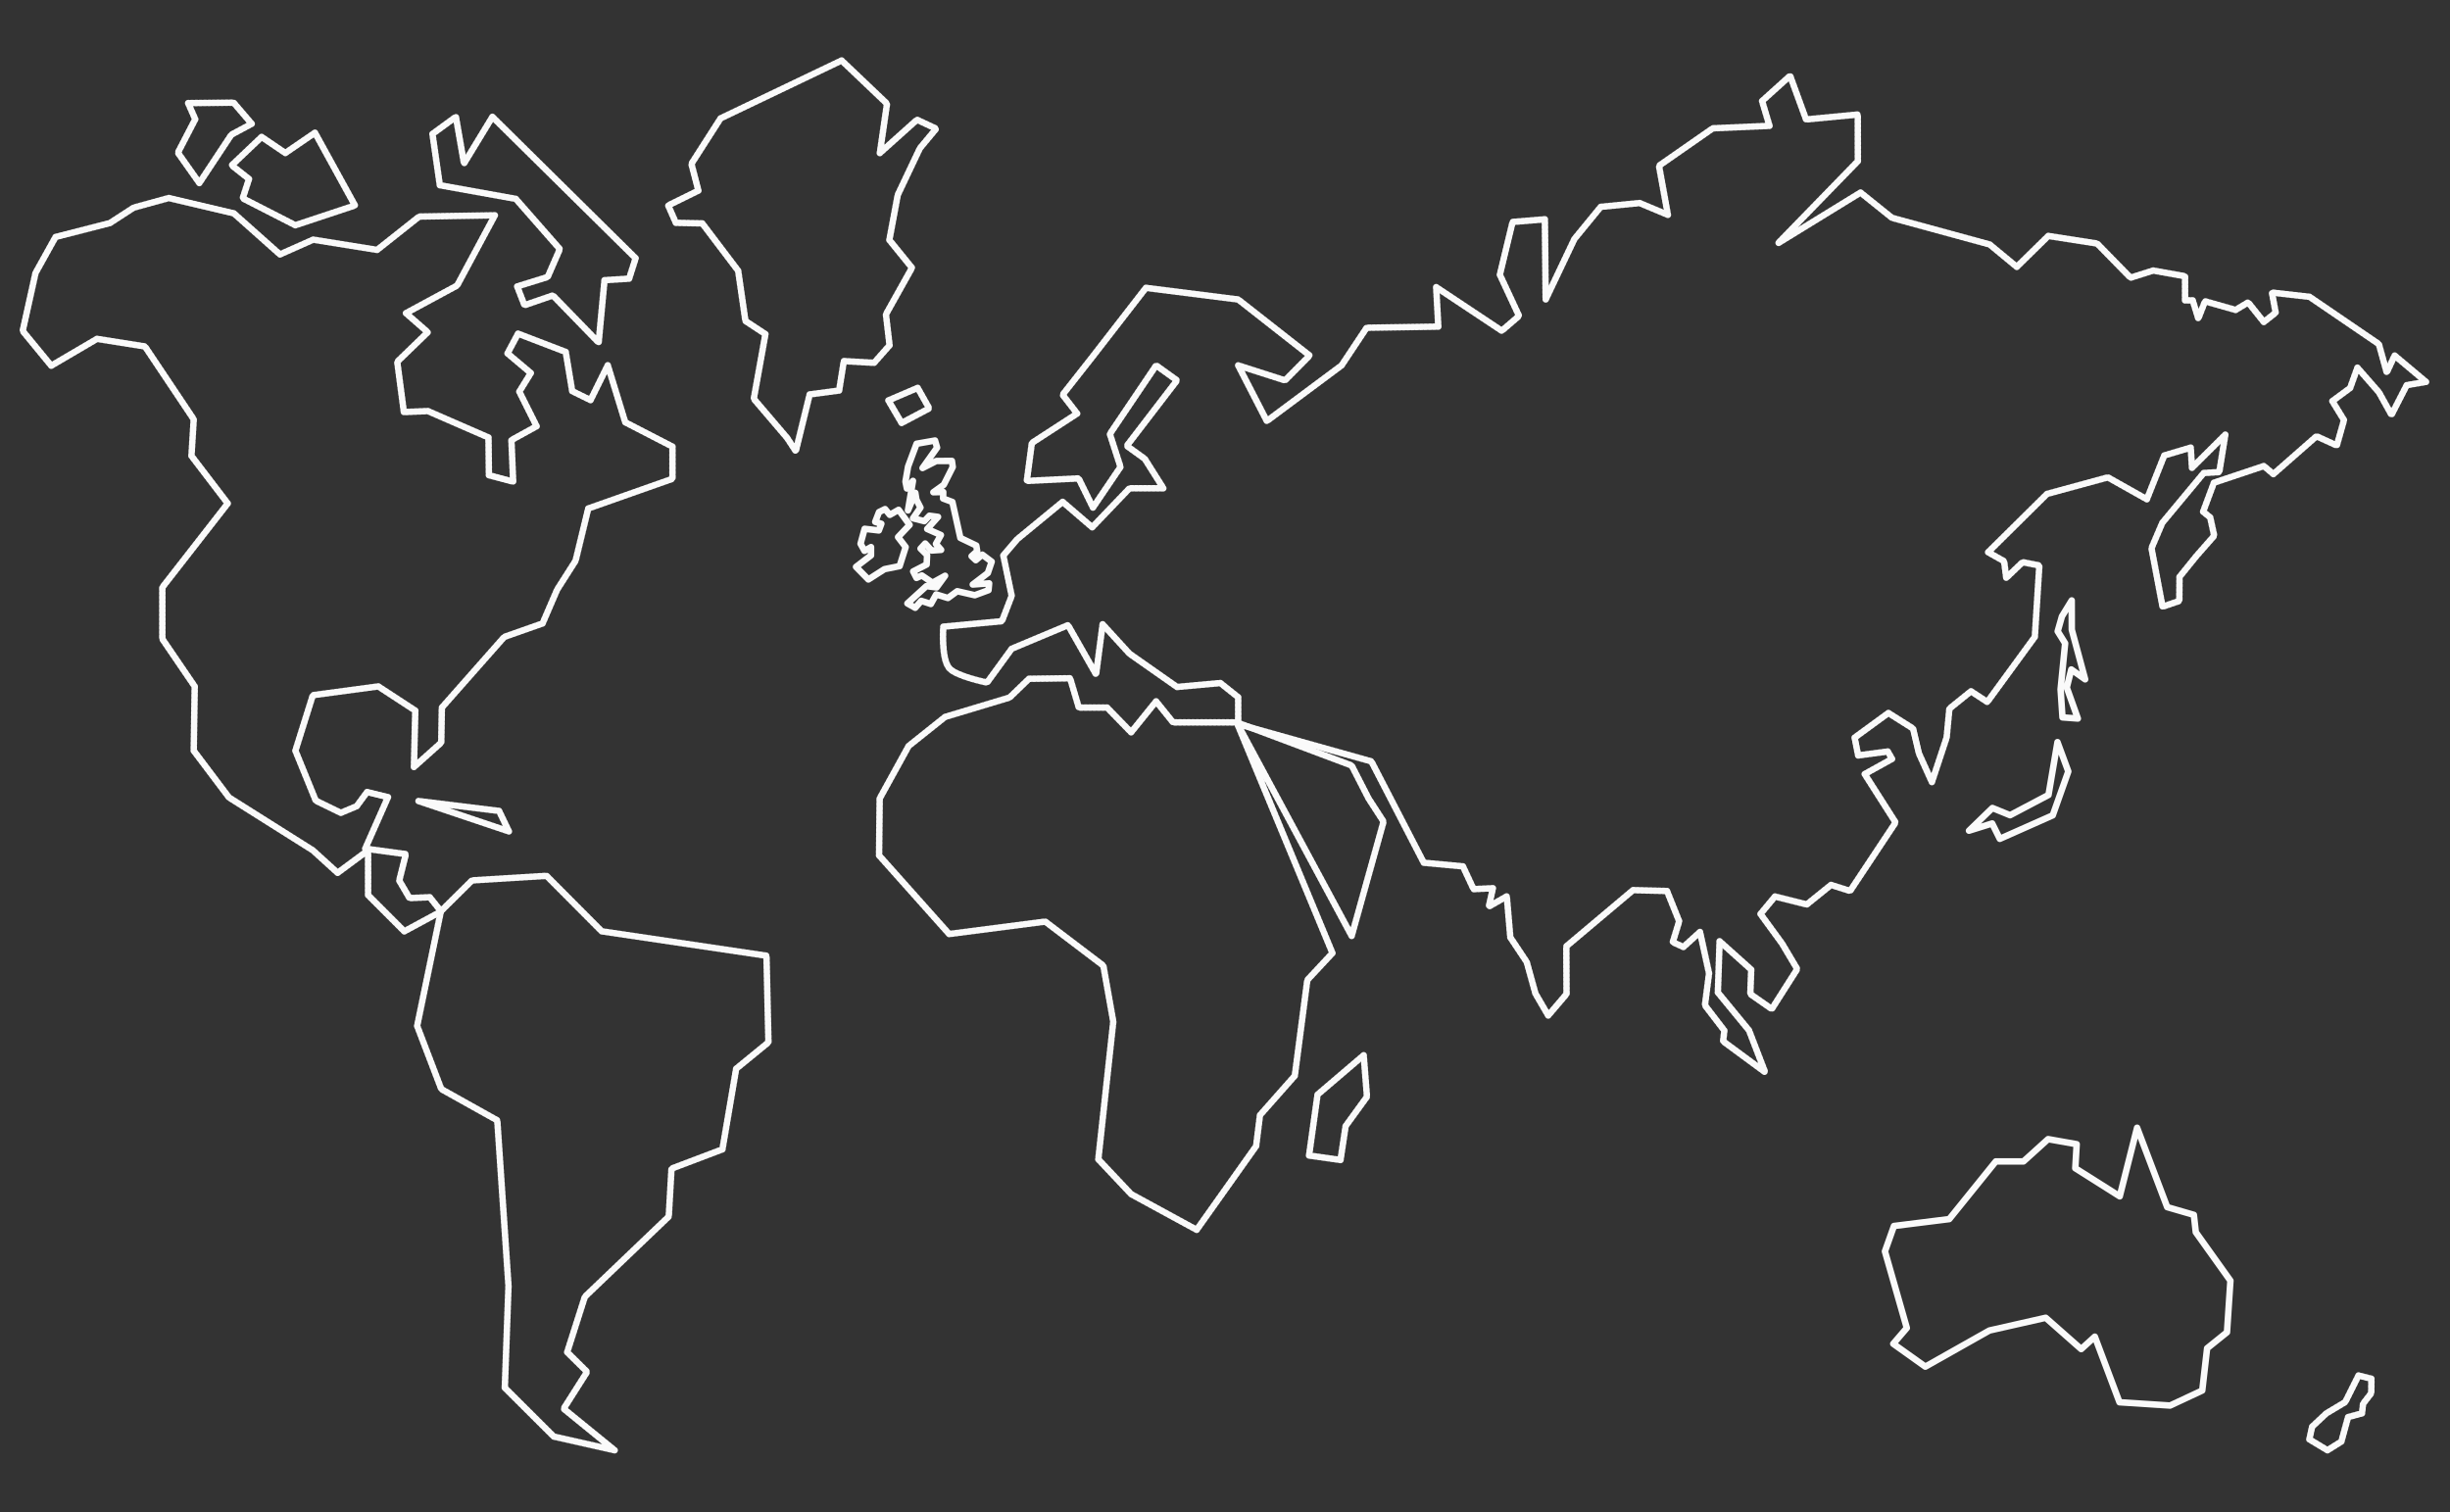 <?xml version="1.0" encoding="UTF-8"?>
<svg width="1134px" height="700px" viewBox="0 0 1134 700" version="1.1" xmlns="http://www.w3.org/2000/svg" xmlns:xlink="http://www.w3.org/1999/xlink">
    <rect x="0" y="0" width="1134" height="700" fill="#333333" stroke="none"/>
    <!-- Generator: Sketch 53.2 (72643) - https://sketchapp.com -->
    <title>mapFinal</title>
    <desc>Created with Sketch.</desc>
    <g id="mapFinal" stroke="none" stroke-width="1" fill="none" fill-rule="evenodd" stroke-linecap="round" stroke-linejoin="round">
        <g id="Group" transform="translate(10.5, 28)" stroke="#FAFAFA" stroke-width="3">
            <path d="M223.156,614.392 L245.809,636.972 L274.001,643.325 L250.388,624.095 L261.238,607.032 L252.027,597.922 L260.203,572.285 L299.031,535.145 L300.311,512.968 L323.885,504.032 L330.235,466.728 L345.18,454.502 L344.272,414.393 L268.017,403.095 L242.477,377.43 L207.985,379.54 L193.56,393.821 L182.582,446.893 L193.755,476.127 L219.668,490.604 L224.86,567.254 L223.156,614.392 Z" id="SA" stroke-dasharray="1,1,1"></path>
            <path d="M97.738,70.758 L67.621,63.661 L51.367,68.127 L40.377,75.258 L15.21,81.709 L5.943,98.375 L0,125.193 L13.225,141.291 L34.413,128.853 L56.597,132.373 L79.163,166.092 L78.115,183.036 L94.919,205.042 L64.634,243.908 L64.634,267.762 L79.626,289.741 L79.163,319.492 L95.489,341.143 L134.291,365.602 L145.768,376.038 L159.869,365.602 L159.869,386.344 L176.633,403.129 L193.677,393.913 L188.431,387.326 L179.061,387.736 L174.293,379.612 L177.358,367.366 L158.549,364.828 L169.088,340.994 L159.416,338.627 L154.588,345.19 L147.263,348.262 L135.657,342.609 L126.231,319.492 L134.291,293.811 L164.598,289.741 L181.72,300.933 L181.093,327.056 L193.734,315.76 L194.009,299.562 L222.895,266.845 L240.628,260.598 L247.383,244.939 L255.91,231.569 L261.772,207.387 L300.764,193.641 L300.764,178.741 L278.893,167.458 L270.807,141.084 L262.839,157.213 L254.347,153.047 L251.351,134.91 L229.28,126.443 L224.41,135.579 L235.201,144.679 L229.875,153.29 L237.884,169.308 L226.215,175.736 L227.023,194.954 L215.79,191.966 L215.604,174.502 L187.539,162.276 L176.432,162.759 L173.365,139.466 L187.499,125.789 L177.4,116.966 L201.092,104.167 L218.547,71.668 L183.531,72.243 L164.067,87.677 L134.489,82.928 L119.084,89.774 L97.738,70.758 Z" id="NA" stroke-dasharray="1,1,1"></path>
            <path d="M353.801,174.678 L357.836,180.834 L364.265,154.585 L377.895,152.774 L380.075,139.15 L394.084,139.949 L401.241,131.84 L399.562,117.51 L411.612,95.972 L401.149,83.08 L405.038,62.217 L415.294,40.609 L422.819,31.564 L413.945,27.431 L396.743,42.855 L400.061,20.008 L379.05,-1.42108547e-14 L323.016,26.802 L309.528,47.84 L312.755,60.233 L298.791,67.113 L302.322,75.144 L314.559,75.406 L331.166,97.331 L334.524,120.556 L343.781,126.655 L338.393,156.608 L353.801,174.678 Z" id="GR" stroke-dasharray="1,1,1"></path>
            <path d="M400.699,157.362 L414.257,151.553 L419.593,161.039 L406.816,167.786 L400.699,157.362 Z" id="ICE" stroke-dasharray="1,1,1"></path>
            <path d="M497.863,508.636 L513.061,524.759 L543.395,541.282 L570.9,502.525 L572.687,488.218 L588.804,469.98 L594.601,425.661 L606.234,413.183 L561.931,306.393 L615.129,405.24 L629.887,352.313 L622.967,341.63 L615.129,326.348 L561.931,306.393 L532.464,306.393 L524.615,296.651 L513.05,310.982 L501.927,299.54 L488.838,299.54 L484.808,285.98 L465.774,286.203 L456.801,294.893 L426.935,303.872 L410.064,317.338 L396.667,341.63 L396.382,367.965 L428.842,404.366 L473.317,398.606 L500.198,419.008 L504.79,444.915 L497.863,508.636 Z" id="AFRICA" stroke-dasharray="1,1,1"></path>
            <path d="M595.406,506.884 L599.333,478.719 L620.69,460.478 L622.217,479.669 L612.336,493.269 L609.965,508.956 L595.406,506.884 Z" id="Path-382" stroke-dasharray="1,1,1"></path>
            <path d="M453.899,229.134 L457.77,247.826 L453.255,259.55 L426.126,262.093 C426.126,262.093 425.037,276.422 428.739,281.149 C431.787,285.041 446.377,287.95 446.377,287.95 L457.77,272.314 L483.843,261.389 L496.821,284.183 L499.862,260.972 L512.307,274.585 L534.293,290.002 L554.37,288.184 L562.604,294.741 L562.604,307.152 L624.256,324.446 L648.507,371.352 L666.628,373.033 L671.548,383.581 L680.505,383.161 L678.614,391.64 L686.93,386.916 L688.561,405.91 L696.153,417.316 L700.188,431.894 L706.106,442.074 L714.585,432.124 L714.487,410.056 L745.379,384.036 L761.091,384.45 L766.718,398.457 L763.757,408.113 L768.684,410.367 L776.354,403.41 L780.545,422.545 L778.638,437.341 L787.624,449.049 L787.057,453.999 L806.493,468.32 L799.047,448.962 L784.627,431.409 L785.427,407.702 L800.057,420.828 L799.646,432.135 L809.589,439.068 L821.373,420.57 L814.338,408.744 L804.36,395.07 L811.07,386.992 L825.793,390.676 L837.001,381.633 L845.84,384.424 L866.889,352.725 L852.592,330.317 L865.25,323.305 L863.281,319.871 L849.561,321.697 L847.935,313.45 L863.562,302.043 L874.973,309.244 L877.693,320.766 L883.693,334.016 L890.514,313.375 L891.785,300.066 L901.791,291.992 L909.341,296.937 L931.331,266.811 L933.423,233.757 L925.684,232.228 L918.106,239.488 L917.109,231.787 L909.723,227.624 L936.977,200.647 L965.152,192.974 L983.187,203.113 L991.244,182.843 L1003.495,179.198 L1004.075,188.554 L1019.5,173.206 L1016.715,190.522 L1009.505,190.963 L990.348,214.004 L985.332,225.759 L990.447,252.842 L998.212,250.187 L998.305,239.045 L1006.066,229.448 L1014.365,220.001 L1012.519,211.53 L1009.233,208.862 L1014.221,195.454 L1037.354,187.725 L1041.752,191.463 L1061.719,173.934 L1071.106,178.214 L1074.439,166.463 L1069.046,157.676 L1077.285,151.597 L1080.652,142.203 L1090.602,153.581 L1096.418,164.038 L1103.473,150.287 L1112.41,148.774 L1097.883,136.579 L1094.216,144.407 L1090.568,131.267 L1058.496,109.397 L1041.082,107.42 L1042.811,116.733 L1037.324,121.06 L1030.079,111.984 L1024.272,115.469 L1010.121,111.464 L1006.996,119.431 L1004.409,111.039 L1000.87,111.039 L1000.87,99.866 L986.139,97.232 L975.634,100.55 L960.159,84.727 L937.585,81.207 L922.986,95.542 L910.436,85.16 L865.226,72.829 L850.675,61.132 L812.516,84.57 L849.415,46.617 L849.383,25.018 L825.457,27.304 L818.067,7.066 L805.098,18.775 L808.531,30.251 L782.283,31.398 L757.372,48.742 L761.497,71.46 L748.428,65.99 L730.415,67.761 L718.239,82.622 L704.928,110.633 L704.549,73.513 L689.62,74.745 L683.719,99.161 L692.599,118.245 L684.613,125.116 L654.247,104.925 L655.233,123.192 L622.062,123.711 L610.473,141.14 L575.869,166.897 L562.604,141.14 L584.298,148.079 L595.685,136.579 L562.604,110.633 L519.911,105.241 L495.032,137.341 L481.347,154.739 L488.075,163.444 L467.096,177.067 L464.763,194.622 L488.757,193.453 L495.381,206.955 L508.133,188.149 L503.207,172.887 L524.63,141.14 L534.293,148.079 L511.039,178.39 L519.359,184.385 L527.983,198.024 L512.307,198.024 L495.032,216.075 L481.347,204.311 L460.331,221.604 L453.899,229.134 L460.331,221.604" id="EURASIA" stroke-dasharray="1,1,1"></path>
            <polygon id="Path-389" points="913.278 509.612 891.726 536.315 866.131 539.513 861.956 551.264 872.085 586.717 865.805 594.035 880.648 604.625 910.331 587.885 936.369 581.992 952.798 596.494 959.111 590.747 970.524 621.101 993.932 622.624 1008.83 615.666 1011.08 596.117 1020.277 588.713 1021.865 564.83 1005.835 542.394 1004.945 534.362 992.607 530.781 978.672 494.034 970.638 525.783 950.063 512.779 950.71 501.651 937.487 499.302 926.098 509.612"></polygon>
            <path d="M1081.159,608.711 L1075.019,621.017 L1066.243,626.275 L1059.667,632.447 L1058.404,638.28 L1066.788,643.325 L1073.216,639.304 L1076.318,627.989 L1082.771,626.237 L1083.262,621.814 L1087.053,616.891 L1087.113,610.219 L1081.159,608.711 Z" id="Path-392" stroke-dasharray="1,1,1"></path>
            <path d="M186.19,336.993 L187.767,347.381 L222.076,362.656 L186.19,336.993 Z" id="Path-394" stroke-dasharray="1,1,1" transform="translate(204.133, 349.825) rotate(163) translate(-204.133, -349.825) "></path>
            <path d="M76.587,19.722 L79.871,27.186 L71.84,42.674 L81.767,56.725 L96.57,34.369 L106.007,29.305 L97.643,19.529 L76.587,19.722 Z" id="Path-28" stroke-dasharray="1,1,1"></path>
            <path d="M104.756,54.85 L101.835,63.794 L126.206,76.262 L153.801,67.108 L135.282,33.439 L121.572,42.831 L110.592,35.381 L96.765,48.528 L104.756,54.85 Z" id="Path-29" stroke-dasharray="1,1,1"></path>
            <path d="M217.416,26.083 L204.269,47.681 L200.513,26.083 L189.668,34.007 L193.081,57.736 L228.238,64.052 L248.628,87.298 L242.997,100.222 L228.885,104.605 L232.257,113.289 L245.41,108.765 L266.586,130.554 L269.301,101.704 L280.691,100.985 L283.707,91.53 L217.416,26.083 Z" id="Path-30" stroke-dasharray="1,1,1"></path>
            <polygon id="Path-30" points="900.863 356.529 911.698 346.017 919.89 349.356 937.668 339.982 941.82 315.527 946.834 329.098 939.625 349.417 915.127 360.299 911.593 353.176"></polygon>
            <polygon id="Path-32" points="948.408 249.943 943.871 257.342 941.911 264.239 945.368 269.79 943.256 291.106 944.132 304.08 951.247 304.609 946.119 290.262 948.216 281.896 954.628 286.46 948.44 263.468"></polygon>
            <polygon id="Path-31" points="413.744 177.412 422.288 175.918 423.241 179.194 416.499 188.652 422.886 185.393 430.103 185.362 430.484 188.175 426.334 196.405 421.502 199.864 426.088 199.749 426.023 202.764 430.319 204.368 434.012 221.005 441.373 224.528 441.803 227.122 439.197 229.45 441.157 231.305 444.17 228.752 448.509 232.007 446.727 237.25 439.745 242.579 447.336 242.034 447.044 245.181 440.683 247.53 432.566 245.67 428.261 248.823 422.822 247.172 420.35 251.584 415.91 250.136 413.116 253.351 409.5 251.316 418.279 243.32 423.017 243.913 426.943 238.525 421.123 241.739 416.174 238.38 413.699 239.523 412.17 236.512 418.402 233.302 418.617 228.937 415.578 225.944 417.736 223.593 420.707 226.834 425.109 226.536 422.702 223.763 425.002 219.663 418.661 216.863 423.676 211.275 419.696 210.726 417.307 213.236 412.099 211.926 415.545 206.961 413.67 203.292 413.162 200.144 409.764 208.26 412.073 194.605 409.253 198.12 408.606 194.925 409.802 187.981"></polygon>
            <polygon id="Path-32" points="394.602 213.565 396.355 209.042 399.164 207.661 401.353 210.326 405.432 207.992 410.522 214.965 405.172 220.619 408.692 225.235 405.896 234.051 398.894 235.462 391.431 240.237 385.715 234.406 392.652 229.08 392.663 225.244 389.633 226.99 387.81 223.695 389.706 216.784 396.278 217.538 397.44 214.464"></polygon>
        </g>
    </g>
</svg>